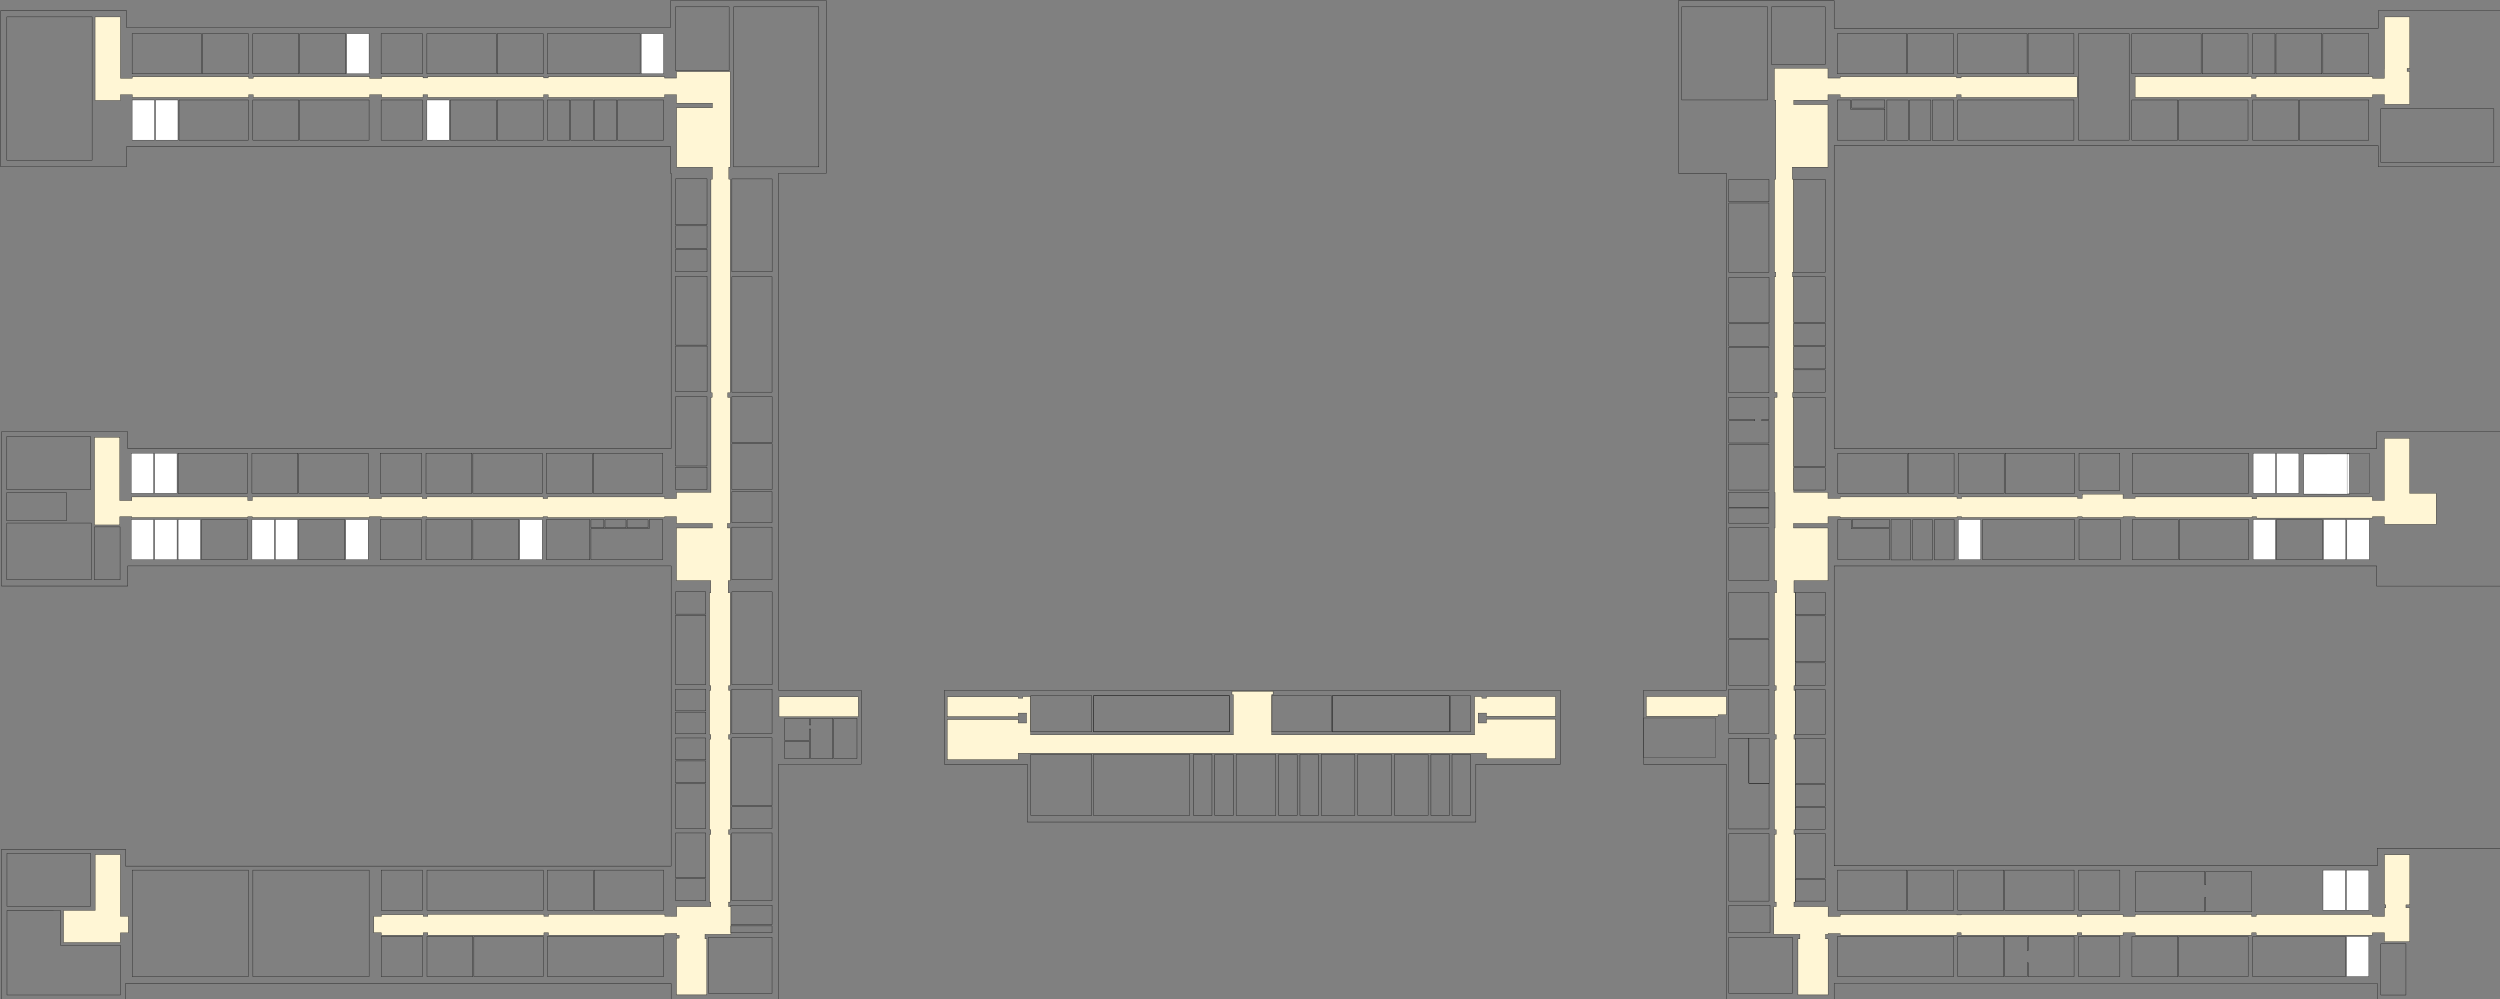 <svg width="661.91mm" height="264.58mm" version="1.1" viewBox="0 0 661.91 264.58" xmlns="http://www.w3.org/2000/svg">
 <rect x="0" y="0" width="661.91" height="264.58" fill="#808080" stroke="none"/>
 <rect id="aud-k07a" x="193.78" y="130.16" width="10.627" height="8.198" style="fill:none;stroke-width:.079;stroke:#000" ref="aud-k109b"/>
 <rect id="aud-k109a" x="193.78" y="139.56" width="10.627" height="13.939" style="fill:none;stroke-width:.079;stroke:#000" ref="aud-k109a"/>
 <rect id="aud-b011" x="187.58" y="248.17" width="16.826" height="14.826" style="fill:none;stroke-width:.079;stroke:#000"/>
 <path id="aud-k00" d="m193.5 239.67v5.106h10.914v-5.106z" style="fill:none;stroke-width:.079;stroke:#000"/>
 <rect id="aud-g01" x="1.818" y="4.476" width="22.565" height="37.939" style="fill:none;stroke-width:.079;stroke:#000"/>
 <rect id="aud-g014" x="178.87" y="1.819" width="14.169" height="16.844" style="fill:none;stroke-width:.079;stroke:#000"/>
 <rect id="aud-g016" x="194.24" y="1.819" width="22.566" height="42.367" style="fill:none;stroke-width:.079;stroke:#000"/>
 <rect id="aud-i023a" x="457.73" y="239.67" width="10.907" height="7.297" style="fill:none;stroke-width:.079;stroke:#000" ref="aud-i131a"/>
 <path transform="scale(.265)" d="m120.28 16.912-25.301 2e-3v83.381h25.301v-5.723h11.916v2.676h116.28v-2.676h4.547v2.676h116.28v-2.676h12.051v2.676h41.303v-2.676h4.551v2.676h115.95v-2.676h4.551v2.676h116.28v-2.676h11.916v8.463h35.883v4.57h-35.729v59.381h35.729v12.064h-1.469v213.35h1.201v4.551h-1.201v95.025h-34.414v6.068h-11.922v-1.547h-116.85v1.547h-4.557v-1.547h-116.05v1.547h-4.557v-1.547h-40.871v1.547h-12.066v-1.547h-116.92v3.543h-4.557v-3.543h-115.85v3.543h-12.061v-63.262h-25.193v87.699h25.193v-8.174h12.061v0.809h115.85v-0.809h4.557v0.809h116.92v-0.809h12.066v0.809h40.871v-0.809h4.557v0.809h116.05v-0.809h4.557v0.809h116.85v-0.809h11.922v6.637h35.83v4.551h-35.83v52.68h34.246v12.051h-1.176v92.844h1.176v4.557h-1.176v44.314h1.176v4.551h-1.176v90.504h1.176v4.557h-1.176v67.74h1.176v4.557h-34.107v9.748h-5.488v-0.074h-6.254v-1.867h-116.31v1.867h-4.553v-1.867h-115.99v1.867h-4.555v-1.549h-41.855v1.549h-7.514v16.465h7.514v2.314h41.855v-2.314h4.557v2.314h115.99v-2.314h4.553v2.314h116.31v-1.678h6.254v-0.08h5.488v0.879h-0.139v1.027h2.615v2.809h-2.615v56.742h30.262v-56.035h-1.807v-4.547h25.916v-27.58h-2.377v-4.557h1.697v-67.74h-1.697v-4.557h1.697v-90.496h-1.697v-4.551h1.664v-44.316h-1.664v-4.557h1.697v-92.844h-2.055v-12.051h2.055v-52.682h-2.867v-4.551h2.867v-125.99h-2.545v-4.551h2.545v-213.34h-1.395v-12.049h1.395v-95.396h-53.691v6.363h-11.916v-1.34h-116.28v1.205h-4.551v-1.205h-115.95v1.205h-4.551v-1.205h-41.303v1.607h-12.051v-1.607h-116.28v1.475h-4.547v-1.475h-116.28v1.475h-11.916zm2262.1 2e-3v51.508h-0.129v9.678h-11.916v-1.473h-116.28v1.473h-4.547v-1.473h-116.29v20.617h116.28v-2.674h4.551v2.674h116.28v-2.674h11.918v9.604h25.301v-32.936h-2.609v-2.814h2.609v-51.508zm-609.58 51.346v31.779h1.422v79.014h-1.287v92.84h1.207v4.557s-1.001 4e-3 -1.197 4e-3v115.76h2.537v4.734h-2.547v95.021h0.537v35.521h-0.537v52.678h2.055v12.051h-2.055v92.846h1.697v4.555h-1.623v44.312h1.623v4.551h-1.697v90.504h1.697v4.557h-1.697v67.74h1.697v4.557h-2.377v27.58h26.072v4.561h-1.965v56.035h30.125v-56.035h-2.631v-4.561h2.631v-0.805h12.057v1.674h116.68v-2.309h4.149v2.309h115.95v-2.309h4.551v2.309h41.303v-2.309h12.051v2.309h116.4v-2.309h4.551v2.309h115.99v-2.283h12.219v8.744h25.168v-33.873h-3.746v-2.814h3.811v-50.131h-25.232v50.131h1.34v2.814h-1.34v8.66h-12.219v-1.871h-115.99v1.871h-4.557v-1.871h-116.39v1.871h-12.051v-1.549h-41.311v1.549h-4.551v-1.871h-115.95v0.453h-4.148v-0.453h-116.68v1.871h-12.055v-9.697h-34.107v-4.557h1.176v-67.74h-1.176v-4.557h1.176v-90.504h-1.176v-4.551h1.176v-44.312h-1.176v-4.555h1.176v-92.846h-1.176v-12.051h33.978v-52.682h-34.49v-4.551h34.49v-6.637h12.184v0.809h116.74v-0.809h4.557v0.809h115.94v-0.809h4.547v0.809h40.838v-0.809h12.051v0.809h116.81v-0.809h4.551v1.291h115.74v-1.291h11.916v7.504h51.779v-30.926h-26.479v-54.928h-25.301v62.084h-11.918v-3.545h-115.74v1.877h-4.551v-1.877h-116.81v1.549h-12.051v-4.363h-40.838v4.363h-4.545v-1.549h-115.95v1.549h-4.557v-1.549h-116.74v1.549h-12.184v-6.07h-34.146v-95.021h-1.201v-4.729h1.195v-115.76l-1.33-4e-3v-4.557h1.336v-92.844h-1.469v-12.051h35.615v-62.412h-34.146v-4.551h34.146v-5.469h12.184v2.674h116.28v-2.674h4.553v2.674h115.94v-20.617h-115.94v1.207h-4.553v-1.207h-116.28v1.34h-12.184v-9.707zm-541.92 622.35v3.455h1.371v40.135h-202.59v-38.232h-7.781v1.607h-4.551v-1.324h-70.955v19.793h70.957v-3.609h8.305v9.906h-8.305v-3.478h-70.957v40.162h70.957v-6.418h174.17l293.65-4e-3v5.488h68.863v-39.629h-68.863v3.873h-8.303v-9.908h8.303v3.223h68.94v-19.684h-68.942v1.607h-4.551v-1.607h-7.312v38.234h-202.72v-40.135h1.398v-3.455zm413.98 5.356v19.684h71.711v-1.549h8.258v-18.135zm-866.54 0.285v19.793h79.219l-0.078-19.793zm-683.27 157.6v55.805h-31.541v31.979h56.719v-9.6h7.988v-16.52h-7.988v-61.664z" style="fill-rule:evenodd;fill:#fff6d5;stroke-width:.3;stroke:#000"/>
 <rect id="aud-v03" x="24.985" y="139.51" width="6.801" height="13.993" style="fill:none;stroke-width:.079;stroke:#000"/>
 <rect id="aud-b00" x="1.845" y="225.92" width="22.112" height="14.021" style="fill:none;stroke-width:.079;stroke:#000" ref="aud-b102"/>
 <path id="aud-b01a" transform="scale(.265)" d="m6.975 909.7v84.412h85.314v-2e-3h1.065v2e-3h26.922v-49.641h-59.787v-34.771z" style="fill:none;stroke-width:.3;stroke:#000"/>
 <rect x="435.18" y="190.1" width="19.007" height="10.485" style="fill:none;stroke-width:.054;stroke:#000"/>
 <path transform="scale(.265)" d="m669.92 0.613v0.031 26.781h-543.46v-16.736h-125.85v155.84h125.85v-20.086h543.46v26.641h0.605v275.08h-542.89v-16.736h-126.14v154.09h126.14v-20.08h542.89v299.9h-545.05v-16.734h-123.97v150.75h123.97v-16.736h545.05v16.736h107.37v-235.9h82.57v-73.746h-82.57v-516.66h47.73v-172.45h-155.71zm1007 0.012v172.4h47.73v516.7h-82.631v73.746h82.631v235.9h107.85v-16.861h542.63v16.861h125.93v-151.89h-125.93v17.59h-542.63v-299.62h541.98v20.08h126.55v-154.1h-126.55v16.736h-541.98v-302.6h543.57v20.959h125v-155.85h-125v17.609h-543.57v-27.65h-155.58zm-733.41 689.1v73.746h82.764v57.828h448.29v-57.828h84.436v-73.746h-615.49z" style="fill:none;stroke-width:.3;stroke:#000"/>
 <path d="m207.74 190.2v5.829h6.588v-3.014h0.284v7.811h5.88v-10.626h-5.88v1.753h-0.284v-1.753z" style="fill:none;stroke-width:.079;stroke:#000"/>
 <rect x="207.74" y="196.32" width="6.588" height="4.514" style="fill:none;stroke-width:.079;stroke:#000"/>
 <rect x="220.77" y="190.2" width="6.128" height="10.627" style="fill:none;stroke-width:.079;stroke:#000"/>
 <rect x="34.979" y="26.474" width="5.933" height="10.627" style="fill:#fff;stroke-width:.079;stroke:#000"/>
 <rect x="41.187" y="26.474" width="5.933" height="10.627" style="fill:#fff;stroke-width:.079;stroke:#000"/>
 <rect x="113.03" y="26.474" width="5.933" height="10.627" style="fill:#fff;stroke-width:.079;stroke:#000"/>
 <rect id="aud-g04b" x="91.78" y="8.904" width="5.933" height="10.627" style="fill:#fff;stroke-width:.079;stroke:#000"/>
 <rect id="aud-g012" x="169.75" y="8.904" width="5.933" height="10.627" style="fill:#fff;stroke-width:.079;stroke:#000"/>
 <rect id="aud-g121-6" x="144.67" y="137.56" width="11.504" height="10.627" style="fill:none;stroke-width:.079;stroke:#000" ref="aud-g121"/>
 <rect x="156.46" y="137.56" width="3.436" height="2.134" style="fill:none;stroke-width:.079;stroke:#000"/>
 <rect x="160.18" y="137.56" width="5.562" height="2.134" style="fill:none;stroke-width:.079;stroke:#000"/>
 <rect x="166.02" y="137.56" width="5.562" height="2.134" style="fill:none;stroke-width:.079;stroke:#000"/>
 <path id="aud-v021" d="m171.87 137.56v2.416h-15.41v8.211h18.978v-10.627z" style="fill:none;stroke-width:.079;stroke:#000"/>
 <rect id="aud-v05" x="34.736" y="137.56" width="5.933" height="10.627" style="fill:#fff;stroke-width:.079;stroke:#000"/>
 <rect id="aud-v05b" x="40.944" y="137.56" width="5.933" height="10.627" style="fill:#fff;stroke-width:.079;stroke:#000"/>
 <rect id="aud-v05a" x="47.152" y="137.56" width="5.933" height="10.627" style="fill:#fff;stroke-width:.079;stroke:#000"/>
 <rect id="aud-v09" x="66.705" y="137.56" width="5.933" height="10.627" style="fill:#fff;stroke-width:.079;stroke:#000"/>
 <rect id="aud-v011" x="72.913" y="137.56" width="5.933" height="10.627" style="fill:#fff;stroke-width:.079;stroke:#000"/>
 <rect id="aud-v015" x="91.538" y="137.56" width="5.933" height="10.627" style="fill:#fff;stroke-width:.079;stroke:#000"/>
 <rect x="137.62" y="137.56" width="5.933" height="10.627" style="fill:#fff;stroke-width:.079;stroke:#000"/>
 <rect id="aud-v04" x="34.735" y="119.99" width="5.933" height="10.627" style="fill:#fff;stroke-width:.079;stroke:#000"/>
 <rect id="aud-v06" x="40.943" y="119.99" width="5.933" height="10.627" style="fill:#fff;stroke-width:.079;stroke:#000"/>
 <rect transform="scale(-1,1)" x="-499.04" y="26.465" width="8.743" height="2.147" style="fill:none;stroke-width:.079;stroke:#000"/>
 <path d="m489.91 26.473v2.416h9.124v8.211h-12.574v-10.627z" style="fill:none;stroke-width:.079;stroke:#000"/>
 <rect transform="scale(-1,1)" x="-500.3" y="137.55" width="9.859" height="2.067" style="fill:none;stroke-width:.079;stroke:#000"/>
 <path d="m490.17 137.56v2.416h10.118v8.211h-13.686v-10.627z" style="fill:none;stroke-width:.079;stroke:#000"/>
 <rect transform="scale(-1,1)" x="-627.3" y="137.56" width="5.933" height="10.627" style="fill:#fff;stroke-width:.079;stroke:#000"/>
 <rect transform="scale(-1,1)" x="-621.09" y="137.56" width="5.933" height="10.627" style="fill:#fff;stroke-width:.079;stroke:#000"/>
 <rect id="aud-e04" transform="scale(-1,1)" x="-602.47" y="137.56" width="5.933" height="10.627" style="fill:#fff;stroke-width:.079;stroke:#000"/>
 <path transform="scale(.265)" d="m2325 453.51v0.027h-23.443v40.109h23.443v0.027h22.424v-40.164h-22.424z" style="fill:#fff;stroke-width:.354;stroke:#000"/>
 <rect transform="scale(-1,1)" x="-608.67" y="119.99" width="5.933" height="10.627" style="fill:#fff;stroke-width:.079;stroke:#000"/>
 <rect transform="scale(-1,1)" x="-602.47" y="119.99" width="5.933" height="10.627" style="fill:#fff;stroke-width:.079;stroke:#000"/>
 <rect transform="scale(-1,1)" x="-627.19" y="247.94" width="5.933" height="10.627" style="fill:#fff;stroke-width:.079;stroke:#000"/>
 <rect transform="scale(-1,1)" x="-627.19" y="230.37" width="5.933" height="10.627" style="fill:#fff;stroke-width:.079;stroke:#000"/>
 <rect transform="scale(-1,1)" x="-620.98" y="230.37" width="5.933" height="10.627" style="fill:#fff;stroke-width:.079;stroke:#000"/>
 <rect id="aud-k03a" x="193.76" y="213.58" width="10.646" height="5.76" style="fill:none;stroke-width:.079;stroke:#000" ref="aud-k125"/>
 <rect id="aud-k024" x="178.87" y="66.028" width="8.325" height="5.899" style="fill:none;stroke-width:.079;stroke:#000" ref="aud-k125"/>
 <rect id="aud-k026" x="178.87" y="59.804" width="8.325" height="5.899" style="fill:none;stroke-width:.079;stroke:#000" ref="aud-k125"/>
 <rect id="aud-k016" x="178.88" y="123.7" width="8.309" height="5.899" style="fill:none;stroke-width:.079;stroke:#000" ref="aud-k125"/>
 <rect id="aud-k014" x="178.87" y="156.69" width="7.97" height="5.899" style="fill:none;stroke-width:.079;stroke:#000" ref="aud-k125"/>
 <rect id="aud-k010" x="178.87" y="195.39" width="7.97" height="5.76" style="fill:none;stroke-width:.079;stroke:#000" ref="aud-k125"/>
 <rect id="aud-k08" x="178.87" y="201.47" width="7.97" height="5.76" style="fill:none;stroke-width:.079;stroke:#000" ref="aud-k125"/>
 <rect id="aud-k02" x="178.87" y="232.68" width="7.97" height="5.751" style="fill:none;stroke-width:.079;stroke:#000" ref="aud-k125"/>
 <rect id="aud-k125-4-3-4-4-7-0-50-7" x="178.87" y="182.46" width="7.97" height="5.76" style="fill:none;stroke-width:.079;stroke:#000" ref="aud-k125"/>
 <rect id="aud-k125-4-3-0-9-0-7-1-7" x="178.87" y="188.54" width="7.97" height="5.76" style="fill:none;stroke-width:.079;stroke:#000" ref="aud-k125"/>
 <rect transform="scale(-1,1)" x="-468.35" y="139.71" width="10.627" height="13.939" style="fill:none;stroke-width:.079;stroke:#000" ref="aud-k109a"/>
 <rect id="aud-i00" transform="scale(-1,1)" x="-468.36" y="47.521" width="10.646" height="5.899" style="fill:none;stroke-width:.079;stroke:#000" ref="aud-k125"/>
 <rect id="aud-i05" transform="scale(-1,1)" x="-468.37" y="85.748" width="10.646" height="5.899" style="fill:none;stroke-width:.079;stroke:#000" ref="aud-k125"/>
 <path id="aud-i09" d="m457.71 105.17v5.899h6.909v0.324h-6.909v5.9h10.646v-5.9h-1.9v-0.324h1.9v-5.899z" style="fill:none;stroke-width:.079;stroke:#000"/>
 <rect id="aud-i010" x="474.92" y="97.934" width="8.329" height="5.899" style="fill:none;stroke-width:.079;stroke:#000" ref="aud-k125"/>
 <rect id="aud-i06" transform="scale(-1,1)" x="-483.27" y="85.613" width="8.329" height="5.899" style="fill:none;stroke-width:.079;stroke:#000" ref="aud-k125"/>
 <rect id="aud-i08" transform="scale(-1,1)" x="-483.25" y="91.774" width="8.329" height="5.899" style="fill:none;stroke-width:.079;stroke:#000" ref="aud-k125"/>
 <rect id="aud-i014" x="474.94" y="123.84" width="8.309" height="5.899" style="fill:none;stroke-width:.079;stroke:#000" ref="aud-k125"/>
 <rect id="aud-i022" x="475.3" y="175.51" width="7.97" height="5.899" style="fill:none;stroke-width:.079;stroke:#000" ref="aud-k125"/>
 <rect id="aud-i016" x="475.3" y="156.84" width="7.97" height="5.899" style="fill:none;stroke-width:.079;stroke:#000" ref="aud-k125"/>
 <rect id="aud-i028" x="475.3" y="213.77" width="7.97" height="5.76" style="fill:none;stroke-width:.079;stroke:#000" ref="aud-k125"/>
 <rect id="aud-i026" x="475.3" y="207.69" width="7.97" height="5.76" style="fill:none;stroke-width:.079;stroke:#000" ref="aud-k125"/>
 <rect id="aud-i034" x="475.3" y="232.82" width="7.97" height="5.751" style="fill:none;stroke-width:.079;stroke:#000" ref="aud-k125"/>
 <rect id="aud-k028" x="178.87" y="47.357" width="8.325" height="12.123" style="fill:none;stroke-width:.079;stroke:#000"/>
 <rect id="aud-k013" x="193.78" y="47.374" width="10.646" height="24.57" style="fill:none;stroke-width:.079;stroke:#000"/>
 <rect id="aud-k011" x="193.78" y="73.28" width="10.627" height="30.541" style="fill:none;stroke-width:.079;stroke:#000"/>
 <rect id="aud-k09" x="193.78" y="105.03" width="10.646" height="12.123" style="fill:none;stroke-width:.079;stroke:#000"/>
 <rect id="aud-k07" x="193.78" y="117.47" width="10.646" height="12.123" style="fill:none;stroke-width:.079;stroke:#000"/>
 <rect id="aud-k05" x="193.78" y="156.69" width="10.646" height="24.57" style="fill:none;stroke-width:.079;stroke:#000"/>
 <rect id="aud-a01" x="193.78" y="182.46" width="10.631" height="11.725" style="fill:none;stroke-width:.079;stroke:#000"/>
 <rect id="aud-k03" x="193.76" y="195.35" width="10.646" height="17.912" style="fill:none;stroke-width:.079;stroke:#000"/>
 <rect id="aud-k01" x="193.76" y="220.54" width="10.646" height="17.885" style="fill:none;stroke-width:.079;stroke:#000"/>
 <rect id="aud-k022" x="178.87" y="73.145" width="8.329" height="18.22" style="fill:none;stroke-width:.079;stroke:#000"/>
 <rect id="aud-k020" x="178.88" y="91.627" width="8.329" height="12.06" style="fill:none;stroke-width:.079;stroke:#000"/>
 <rect id="aud-k018" x="178.88" y="105.03" width="8.309" height="18.346" style="fill:none;stroke-width:.079;stroke:#000"/>
 <rect id="aud-k012" x="178.87" y="162.91" width="7.97" height="18.346" style="fill:none;stroke-width:.079;stroke:#000"/>
 <rect id="aud-k06" x="178.87" y="207.54" width="7.97" height="11.836" style="fill:none;stroke-width:.079;stroke:#000"/>
 <rect id="aud-k04" x="178.87" y="220.54" width="7.97" height="11.818" style="fill:none;stroke-width:.079;stroke:#000"/>
 <rect id="aud-i023" x="457.73" y="248.17" width="16.826" height="14.826" style="fill:none;stroke-width:.079;stroke:#000"/>
 <rect id="aud-i021" x="457.73" y="220.69" width="10.646" height="17.885" style="fill:none;stroke-width:.079;stroke:#000"/>
 <rect transform="scale(1,-1)" x="463.04" y="-207.36" width="5.356" height="11.894" style="fill:none;stroke-width:.079;stroke:#000"/>
 <path id="aud-i019" d="m457.73 219.48v-23.988h5.318v11.864h5.327v12.123z" style="fill:none;stroke-width:.079;stroke:#000"/>
 <rect id="aud-i017" x="457.71" y="169.29" width="10.646" height="12.123" style="fill:none;stroke-width:.079;stroke:#000"/>
 <rect id="aud-i015a" x="457.71" y="156.84" width="10.646" height="12.123" style="fill:none;stroke-width:.079;stroke:#000"/>
 <rect id="aud-i015" x="457.66" y="134.5" width="10.686" height="4.007" style="fill:none;stroke-width:.079;stroke:#000" ref="aud-k109b"/>
 <rect id="aud-i013" x="457.66" y="130.31" width="10.686" height="4.007" style="fill:none;stroke-width:.079;stroke:#000" ref="aud-k109b"/>
 <rect id="aud-i011" x="457.71" y="117.62" width="10.646" height="12.123" style="fill:none;stroke-width:.079;stroke:#000"/>
 <rect id="aud-i07" x="457.71" y="91.909" width="10.646" height="12.06" style="fill:none;stroke-width:.079;stroke:#000"/>
 <rect id="aud-i03" x="457.73" y="73.427" width="10.646" height="12.06" style="fill:none;stroke-width:.079;stroke:#000"/>
 <rect id="aud-i01" x="457.71" y="53.745" width="10.646" height="18.346" style="fill:none;stroke-width:.079;stroke:#000"/>
 <rect id="aud-i030" x="475.3" y="220.69" width="7.97" height="11.818" style="fill:none;stroke-width:.079;stroke:#000"/>
 <rect id="aud-i024a" x="475.3" y="195.54" width="7.97" height="11.836" style="fill:none;stroke-width:.079;stroke:#000"/>
 <rect id="aud-i017a" x="457.73" y="182.46" width="10.626" height="11.724" style="fill:none;stroke-width:.079;stroke:#000"/>
 <rect id="aud-i024" x="475.3" y="182.61" width="7.97" height="11.836" style="fill:none;stroke-width:.079;stroke:#000"/>
 <rect id="aud-i020" x="475.3" y="163.06" width="7.97" height="12.123" style="fill:none;stroke-width:.079;stroke:#000"/>
 <rect id="aud-i012" x="474.94" y="105.17" width="8.309" height="18.346" style="fill:none;stroke-width:.079;stroke:#000"/>
 <rect id="aud-i04" x="474.94" y="73.292" width="8.329" height="12.06" style="fill:none;stroke-width:.079;stroke:#000"/>
 <rect id="aud-i02" x="474.94" y="47.504" width="8.325" height="24.57" style="fill:none;stroke-width:.079;stroke:#000"/>
 <rect id="aud-j019" x="469.06" y="1.819" width="14.173" height="15.25" style="fill:none;stroke-width:.079;stroke:#000"/>
 <rect id="aud-j021" x="445.26" y="1.819" width="22.746" height="24.649" style="fill:none;stroke-width:.079;stroke:#000"/>
 <rect id="aud-j017" x="486.46" y="8.903" width="18.353" height="10.627" style="fill:none;stroke-width:.079;stroke:#000"/>
 <rect id="aud-j015" x="505.08" y="8.903" width="12.143" height="10.627" style="fill:none;stroke-width:.079;stroke:#000"/>
 <rect id="aud-j013" x="518.34" y="8.903" width="18.353" height="10.627" style="fill:none;stroke-width:.079;stroke:#000"/>
 <rect id="aud-j011" x="536.96" y="8.903" width="12.143" height="10.627" style="fill:none;stroke-width:.079;stroke:#000"/>
 <rect id="aud-j08a" x="550.31" y="8.906" width="13.407" height="28.191" style="fill:none;stroke-width:.079;stroke:#000"/>
 <rect id="aud-j06" x="583.05" y="8.903" width="12.143" height="10.627" style="fill:none;stroke-width:.079;stroke:#000"/>
 <rect x="564.43" y="8.903" width="18.343" height="10.627" style="fill:none;stroke-width:.079;stroke:#000"/>
 <rect id="aud-j06a" x="564.43" y="26.473" width="12.133" height="10.627" style="fill:none;stroke-width:.079;stroke:#000"/>
 <rect x="576.84" y="26.473" width="18.353" height="10.627" style="fill:none;stroke-width:.079;stroke:#000"/>
 <rect id="aud-j04" x="596.4" y="26.473" width="12.133" height="10.627" style="fill:none;stroke-width:.079;stroke:#000"/>
 <rect x="608.81" y="26.473" width="18.353" height="10.627" style="fill:none;stroke-width:.079;stroke:#000"/>
 <rect id="aud-j03" x="615.02" y="8.903" width="12.143" height="10.627" style="fill:none;stroke-width:.079;stroke:#000"/>
 <rect id="aud-j09" x="596.4" y="8.903" width="5.933" height="10.627" style="fill:none;stroke-width:.079;stroke:#000"/>
 <rect id="aud-j07" x="602.6" y="8.903" width="12.143" height="10.627" style="fill:none;stroke-width:.079;stroke:#000"/>
 <rect id="aud-j02" x="630.32" y="28.809" width="29.973" height="14.141" style="fill:none;stroke-width:.079;stroke:#000"/>
 <rect id="aud-j08" x="518.34" y="26.473" width="30.763" height="10.627" style="fill:none;stroke-width:.079;stroke:#000"/>
 <rect id="aud-j010" x="511.59" y="26.474" width="5.638" height="10.643" style="fill:none;stroke-width:.079;stroke:#000"/>
 <rect id="aud-j012" x="505.59" y="26.473" width="5.638" height="10.643" style="fill:none;stroke-width:.079;stroke:#000"/>
 <rect id="aud-j014" x="499.59" y="26.473" width="5.638" height="10.643" style="fill:none;stroke-width:.079;stroke:#000"/>
 <rect id="aud-e015" x="486.6" y="119.99" width="18.353" height="10.627" style="fill:none;stroke-width:.079;stroke:#000"/>
 <rect id="aud-e013" x="505.22" y="119.99" width="12.143" height="10.627" style="fill:none;stroke-width:.079;stroke:#000"/>
 <rect id="aud-e011" x="518.48" y="119.99" width="12.143" height="10.627" style="fill:none;stroke-width:.079;stroke:#000"/>
 <rect id="aud-e09" x="530.9" y="119.99" width="18.343" height="10.627" style="fill:none;stroke-width:.079;stroke:#000"/>
 <rect id="aud-e07a" x="550.45" y="119.99" width="10.791" height="9.827" style="fill:none;stroke-width:.079;stroke:#000"/>
 <rect id="aud-e07" x="564.57" y="119.99" width="30.763" height="10.627" style="fill:none;stroke-width:.079;stroke:#000"/>
 <rect id="aud-e05" x="621.42" y="119.99" width="5.878" height="10.627" style="fill:none;stroke-width:.055;stroke:#000"/>
 <rect id="aud-e02" x="602.74" y="137.56" width="12.143" height="10.627" style="fill:none;stroke-width:.079;stroke:#000"/>
 <rect id="aud-e06" x="576.98" y="137.56" width="18.353" height="10.627" style="fill:none;stroke-width:.079;stroke:#000"/>
 <rect id="aud-e08" x="564.57" y="137.56" width="12.133" height="10.627" style="fill:none;stroke-width:.079;stroke:#000"/>
 <rect x="550.45" y="137.56" width="10.93" height="10.627" style="fill:none;stroke-width:.079;stroke:#000"/>
 <rect id="aud-e012" x="524.92" y="137.56" width="24.322" height="10.627" style="fill:none;stroke-width:.079;stroke:#000"/>
 <rect id="aud-e016" x="512.18" y="137.55" width="5.191" height="10.692" style="fill:none;stroke-width:.079;stroke:#000"/>
 <rect id="aud-e018" x="506.43" y="137.56" width="5.191" height="10.692" style="fill:none;stroke-width:.079;stroke:#000"/>
 <rect id="aud-e020" x="500.68" y="137.56" width="5.191" height="10.692" style="fill:none;stroke-width:.079;stroke:#000"/>
 <rect id="aud-e014" x="518.48" y="137.56" width="5.933" height="10.627" style="fill:#fff;stroke-width:.079;stroke:#000"/>
 <rect id="aud-d019" x="486.49" y="230.37" width="18.353" height="10.627" style="fill:none;stroke-width:.079;stroke:#000"/>
 <rect id="aud-d017" x="505.11" y="230.37" width="12.143" height="10.627" style="fill:none;stroke-width:.079;stroke:#000"/>
 <rect id="aud-d015" x="518.37" y="230.37" width="12.143" height="10.627" style="fill:none;stroke-width:.079;stroke:#000"/>
 <rect id="aud-d013" x="530.79" y="230.37" width="18.343" height="10.627" style="fill:none;stroke-width:.079;stroke:#000"/>
 <rect x="550.34" y="230.37" width="10.93" height="10.627" style="fill:none;stroke-width:.079;stroke:#000"/>
 <path id="aud-d09" transform="scale(.265)" d="m2133.4 870.69v40.166h69.328v-14.195h1.047v14.195h45.894v-40.166h-45.894v13.148h-1.047v-13.148h-69.328z" style="fill:none;stroke-width:.3;stroke:#000"/>
 <rect id="aud-d010a" x="518.37" y="247.94" width="12.143" height="10.627" style="fill:none;stroke-width:.079;stroke:#000"/>
 <path id="aud-d010" d="m530.79 247.94v10.627h5.934v-3.667h0.276v3.667h12.133v-10.627h-12.133v3.7h-0.276v-3.7z" style="fill:none;stroke-width:.079;stroke:#000"/>
 <rect id="aud-d08a" x="550.34" y="247.94" width="10.93" height="10.627" style="fill:none;stroke-width:.079;stroke:#000"/>
 <rect id="aud-d08" x="564.46" y="247.94" width="12.143" height="10.627" style="fill:none;stroke-width:.079;stroke:#000"/>
 <rect id="aud-d06" x="576.87" y="247.94" width="18.353" height="10.624" style="fill:none;stroke-width:.079;stroke:#000"/>
 <rect id="aud-d04" x="596.43" y="247.94" width="24.553" height="10.627" style="fill:none;stroke-width:.079;stroke:#000"/>
 <rect id="aud-d01" x="630.35" y="249.9" width="6.659" height="13.55" style="fill:none;stroke-width:.079;stroke:#000"/>
 <rect id="aud-g015" x="144.91" y="26.474" width="5.933" height="10.627" style="fill:none;stroke-width:.079;stroke:#000"/>
 <rect id="aud-g017" x="151.11" y="26.474" width="5.933" height="10.627" style="fill:none;stroke-width:.079;stroke:#000"/>
 <rect id="aud-g017a" x="157.32" y="26.474" width="5.933" height="10.627" style="fill:none;stroke-width:.079;stroke:#000"/>
 <rect id="aud-g010" x="144.92" y="8.904" width="24.553" height="10.627" style="fill:none;stroke-width:.079;stroke:#000"/>
 <rect id="aud-g08a" x="131.66" y="8.904" width="12.143" height="10.627" style="fill:none;stroke-width:.079;stroke:#000"/>
 <rect id="aud-g08" x="113.03" y="8.904" width="18.353" height="10.627" style="fill:none;stroke-width:.079;stroke:#000"/>
 <rect id="aud-g06" x="100.9" y="8.904" width="10.93" height="10.627" style="fill:none;stroke-width:.079;stroke:#000"/>
 <rect id="aud-g04" x="79.364" y="8.904" width="12.141" height="10.627" style="fill:none;stroke-width:.079;stroke:#000"/>
 <rect id="aud-g04a" x="66.947" y="8.904" width="12.141" height="10.627" style="fill:none;stroke-width:.079;stroke:#000"/>
 <rect id="aud-g02a" x="53.603" y="8.904" width="12.141" height="10.627" style="fill:none;stroke-width:.079;stroke:#000"/>
 <rect id="aud-g02" x="34.978" y="8.904" width="18.349" height="10.627" style="fill:none;stroke-width:.079;stroke:#000"/>
 <rect id="aud-g05" x="47.395" y="26.474" width="18.349" height="10.627" style="fill:none;stroke-width:.079;stroke:#000"/>
 <rect id="aud-g07a" x="66.948" y="26.474" width="12.141" height="10.627" style="fill:none;stroke-width:.079;stroke:#000"/>
 <rect id="aud-g07" x="79.364" y="26.474" width="18.349" height="10.627" style="fill:none;stroke-width:.079;stroke:#000"/>
 <rect id="aud-g09" x="100.9" y="26.474" width="10.93" height="10.627" style="fill:none;stroke-width:.079;stroke:#000"/>
 <rect id="aud-g013a" x="119.24" y="26.474" width="12.143" height="10.627" style="fill:none;stroke-width:.079;stroke:#000"/>
 <rect id="aud-g013" x="131.66" y="26.474" width="12.143" height="10.627" style="fill:none;stroke-width:.079;stroke:#000"/>
 <rect x="163.53" y="26.474" width="12.143" height="10.627" style="fill:none;stroke-width:.079;stroke:#000"/>
 <rect id="aud-v01" x="1.818" y="138.48" width="22.34" height="15.021" style="fill:none;stroke-width:.079;stroke:#000"/>
 <rect id="aud-v00" x="1.813" y="130.4" width="15.734" height="7.499" style="fill:none;stroke-width:.079;stroke:#000"/>
 <rect id="aud-v02" x="1.818" y="115.56" width="22.104" height="14.099" style="fill:none;stroke-width:.079;stroke:#000"/>
 <rect id="aud-v07" x="53.36" y="137.56" width="12.141" height="10.627" style="fill:none;opacity:.99;stroke-width:.079;stroke:#000"/>
 <rect id="aud-v013" x="79.121" y="137.56" width="12.141" height="10.627" style="fill:none;opacity:.99;stroke-width:.079;stroke:#000"/>
 <rect x="100.66" y="137.56" width="10.93" height="10.627" style="fill:none;opacity:.99;stroke-width:.079;stroke:#000"/>
 <rect id="aud-v019a" x="112.79" y="137.56" width="12.143" height="10.627" style="fill:none;opacity:.99;stroke-width:.079;stroke:#000"/>
 <rect id="aud-v019" x="125.21" y="137.56" width="12.143" height="10.627" style="fill:none;opacity:.99;stroke-width:.079;stroke:#000"/>
 <rect id="aud-v020a" x="157.09" y="119.99" width="18.353" height="10.627" style="fill:none;opacity:.99;stroke-width:.079;stroke:#000"/>
 <rect id="aud-v020" x="144.67" y="119.99" width="12.143" height="10.627" style="fill:none;opacity:.99;stroke-width:.079;stroke:#000"/>
 <rect id="aud-v016" x="125.21" y="119.99" width="18.343" height="10.627" style="fill:none;opacity:.99;stroke-width:.079;stroke:#000"/>
 <rect id="aud-v014" x="112.79" y="119.99" width="12.143" height="10.627" style="fill:none;opacity:.99;stroke-width:.079;stroke:#000"/>
 <rect id="aud-v012a" x="100.66" y="119.99" width="10.93" height="10.627" style="fill:none;opacity:.99;stroke-width:.079;stroke:#000"/>
 <rect id="aud-v012" x="79.121" y="119.99" width="18.349" height="10.627" style="fill:none;opacity:.99;stroke-width:.079;stroke:#000"/>
 <rect id="aud-v010" x="66.704" y="119.99" width="12.142" height="10.627" style="fill:none;opacity:.99;stroke-width:.079;stroke:#000"/>
 <rect id="aud-v08" x="47.152" y="119.99" width="18.349" height="10.627" style="fill:none;opacity:.99;stroke-width:.079;stroke:#000"/>
 <rect x="34.993" y="230.37" width="30.766" height="28.197" style="fill:none;opacity:.99;stroke-width:.079;stroke:#000"/>
 <rect x="66.962" y="230.37" width="30.765" height="28.197" style="fill:none;opacity:.99;stroke-width:.079;stroke:#000"/>
 <rect x="100.92" y="230.37" width="10.92" height="10.627" style="fill:none;opacity:.99;stroke-width:.079;stroke:#000"/>
 <rect id="aud-b04" x="113.05" y="230.37" width="30.763" height="10.627" style="fill:none;opacity:.99;stroke-width:.079;stroke:#000"/>
 <rect x="144.93" y="230.37" width="12.143" height="10.627" style="fill:none;opacity:.99;stroke-width:.079;stroke:#000"/>
 <rect id="aud-b010" x="157.35" y="230.37" width="18.343" height="10.627" style="fill:none;opacity:.99;stroke-width:.079;stroke:#000"/>
 <rect id="aud-b07" x="125.47" y="247.94" width="18.343" height="10.627" style="fill:none;opacity:.99;stroke-width:.079;stroke:#000"/>
 <rect id="aud-b05" x="113.05" y="247.94" width="12.143" height="10.627" style="fill:none;opacity:.99;stroke-width:.079;stroke:#000"/>
 <rect id="aud-b03" x="100.92" y="247.94" width="10.92" height="10.627" style="fill:none;opacity:.99;stroke-width:.079;stroke:#000"/>
 <rect id="aud-b09" x="144.93" y="247.94" width="30.758" height="10.627" style="fill:none;opacity:.99;stroke-width:.079;stroke:#000"/>
 <rect x="193.5" y="245.15" width="10.907" height="1.82" style="fill:none;opacity:.99;stroke-width:.079;stroke:#000"/>
 <rect id="aud-012" x="486.49" y="247.94" width="30.768" height="10.627" style="fill:none;opacity:.99;stroke-width:.079;stroke:#000"/>
 <rect x="289.49" y="199.75" width="25.501" height="16.13" style="fill:none;opacity:.99;stroke-width:.079;stroke:#000"/>
 <rect x="272.92" y="199.75" width="16.137" height="16.132" style="fill:none;opacity:.99;stroke-width:.079;stroke:#000"/>
 <rect x="289.54" y="184.18" width="35.95" height="9.573" style="fill:none;opacity:.99;stroke-width:.13;stroke:#000"/>
 <rect x="272.92" y="184.18" width="16.119" height="9.573" style="fill:none;opacity:.99;stroke-width:.077;stroke:#000"/>
 <rect x="352.79" y="184.18" width="30.949" height="9.577" style="fill:none;opacity:.99;stroke-width:.121;stroke:#000"/>
 <rect x="336.77" y="184.18" width="15.745" height="9.573" style="fill:none;opacity:.99;stroke-width:.076;stroke:#000"/>
 <rect id="aud-015" x="316" y="199.75" width="4.886" height="16.139" style="fill:none;stroke-width:.087;stroke:#000"/>
 <rect id="aud-013" x="321.64" y="199.75" width="4.886" height="16.139" style="fill:none;stroke-width:.087;stroke:#000"/>
 <rect id="aud-09" x="338.55" y="199.75" width="4.886" height="16.139" style="fill:none;stroke-width:.087;stroke:#000"/>
 <rect id="aud-07" x="344.18" y="199.75" width="4.886" height="16.139" style="fill:none;stroke-width:.087;stroke:#000"/>
 <rect id="aud-05" x="378.86" y="199.75" width="4.886" height="16.139" style="fill:none;stroke-width:.087;stroke:#000"/>
 <rect id="aud-011" x="327.28" y="199.75" width="10.521" height="16.139" style="fill:none;opacity:.99;stroke-width:.079;stroke:#000"/>
 <rect x="349.82" y="199.74" width="8.904" height="16.137" style="fill:none;opacity:.99;stroke-width:.081;stroke:#000"/>
 <rect x="359.51" y="199.74" width="8.904" height="16.137" style="fill:none;opacity:.99;stroke-width:.081;stroke:#000"/>
 <rect x="369.21" y="199.74" width="8.904" height="16.137" style="fill:none;opacity:.99;stroke-width:.081;stroke:#000"/>
 <rect id="aud-03" x="384.44" y="199.74" width="4.886" height="16.139" style="fill:none;stroke-width:.087;stroke:#000"/>
 <rect x="384.01" y="184.18" width="5.313" height="9.577" style="fill:none;stroke-width:.07;stroke:#000"/>
</svg>
